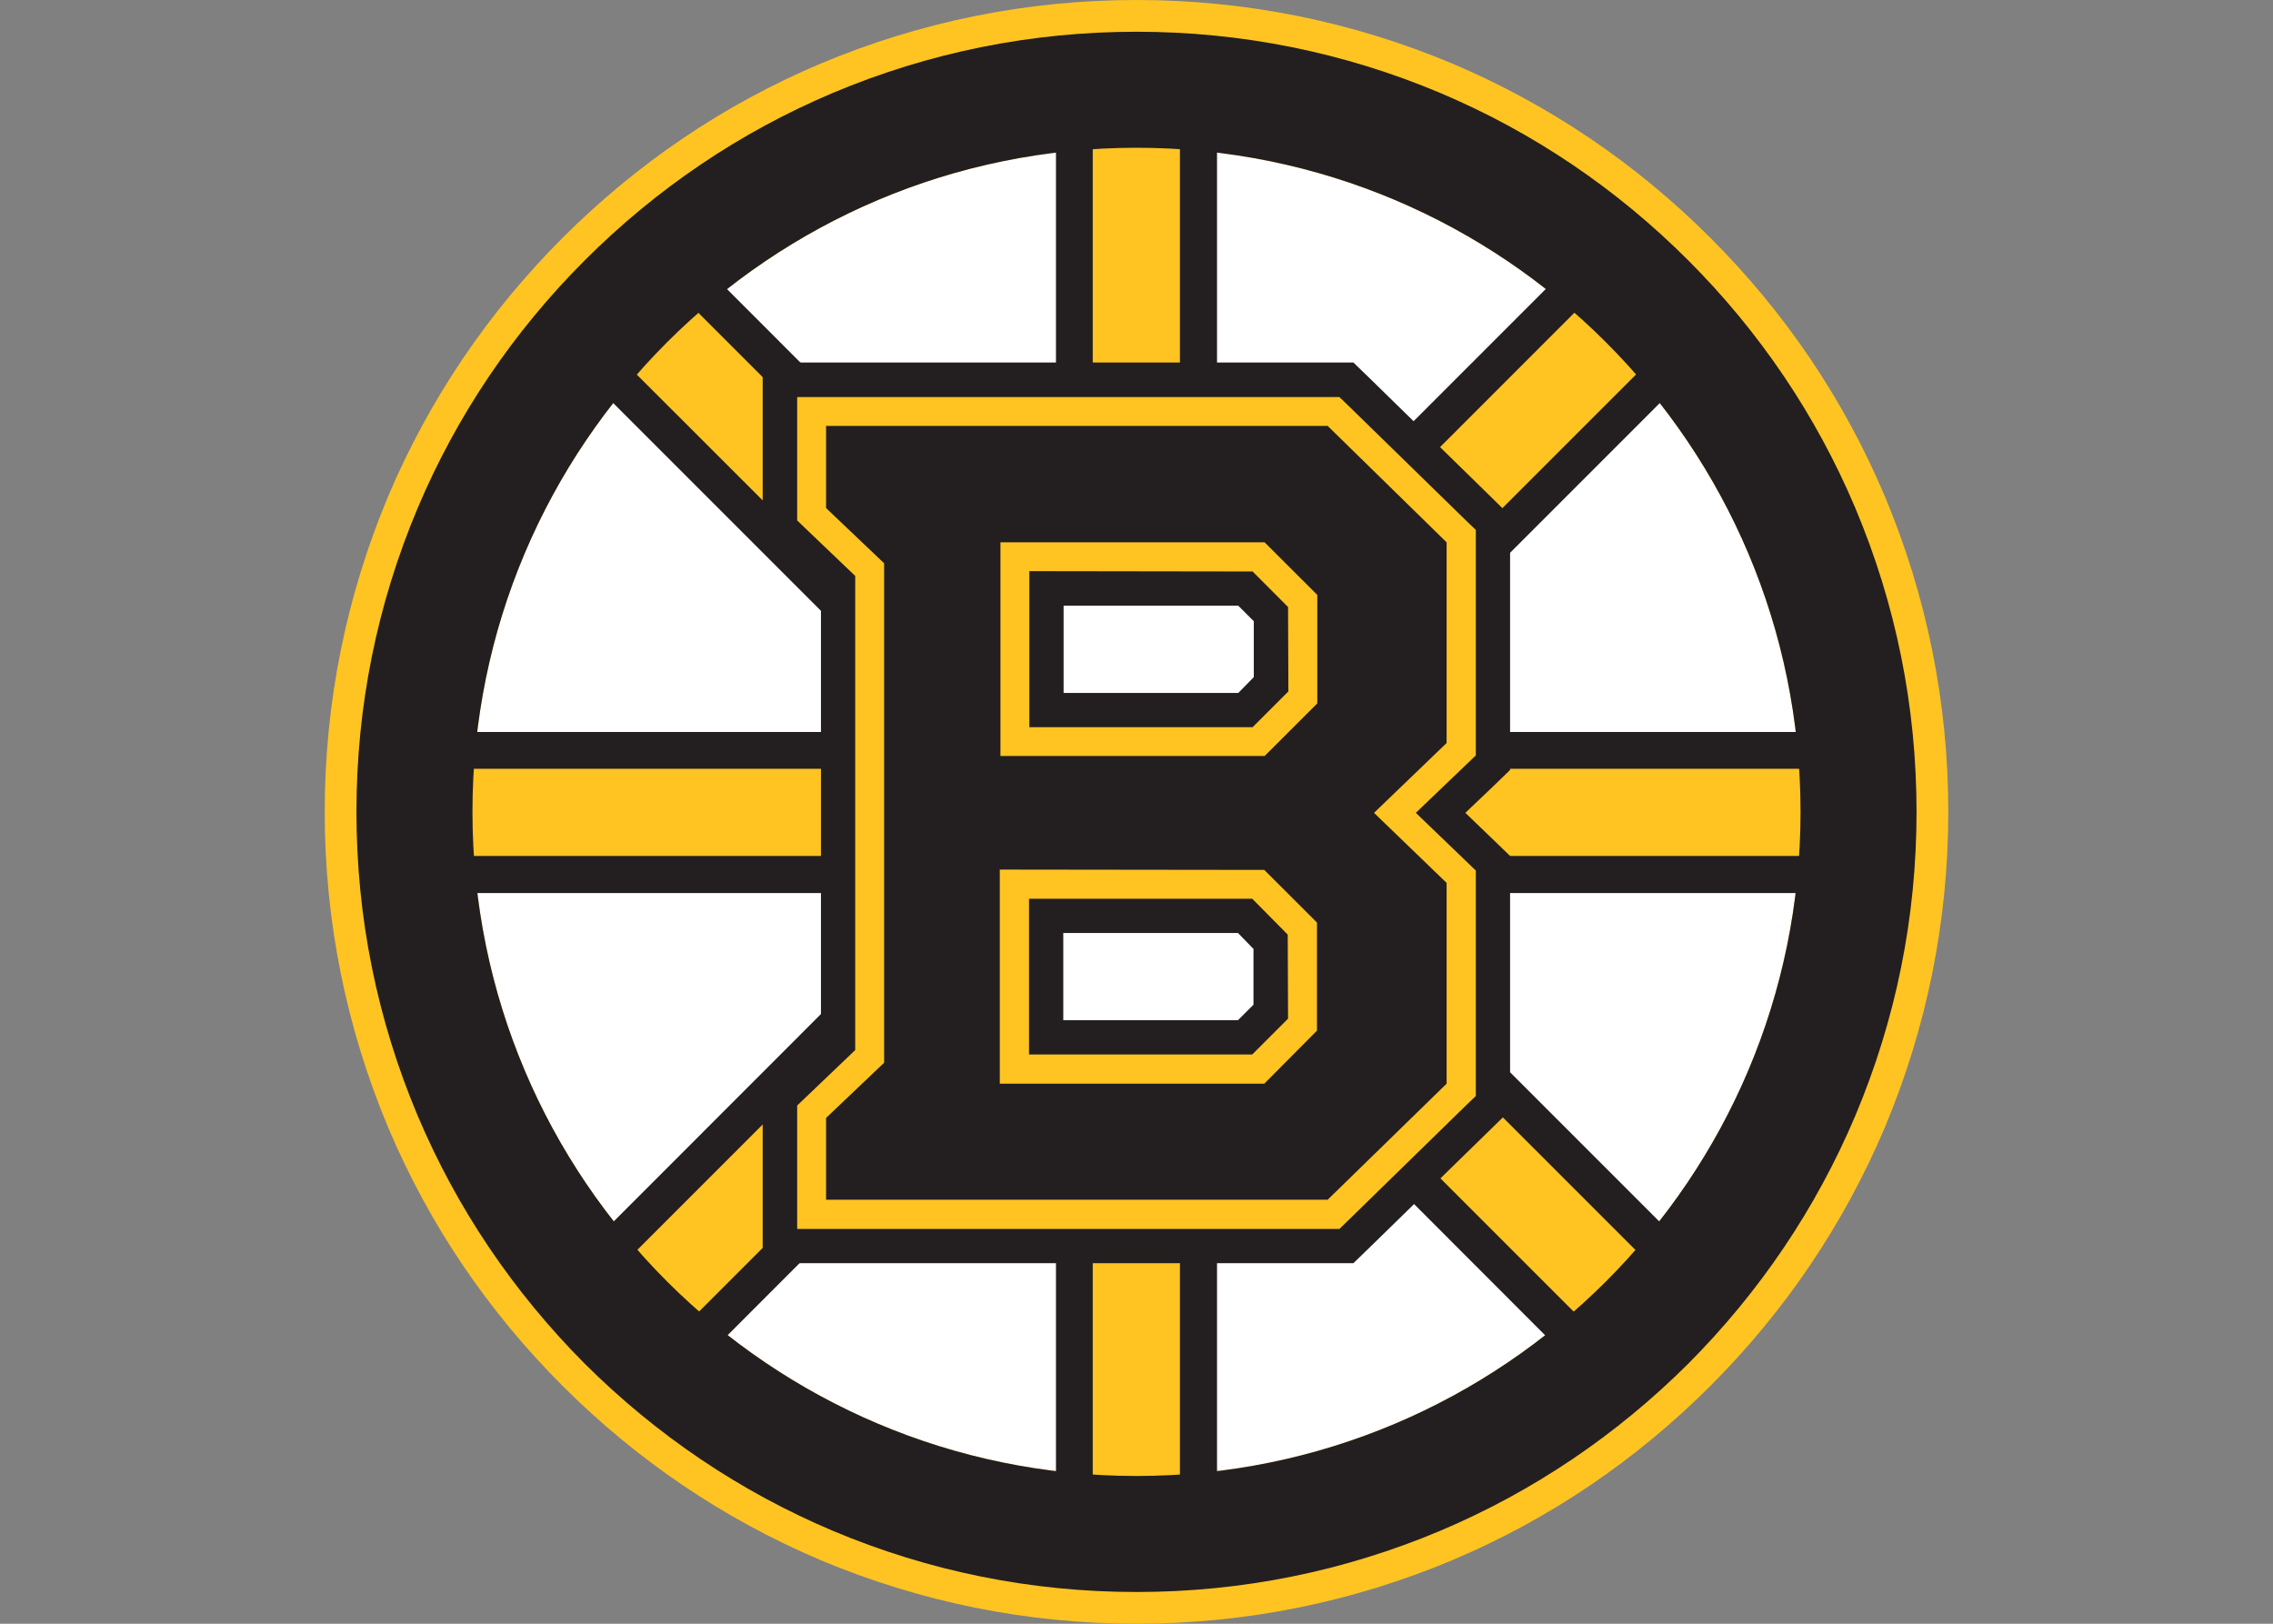 <?xml version="1.0" encoding="UTF-8"?>
<svg xmlns="http://www.w3.org/2000/svg" xmlns:xlink="http://www.w3.org/1999/xlink" width="28pt" height="20pt" viewBox="0 0 28 20" version="1.1">
<rect x="0" y="0" width="28" height="20" fill="#808080" stroke="none"/>
<g id="surface1">
<path style=" stroke:none;fill-rule:nonzero;fill:rgb(100%,100%,100%);fill-opacity:1;" d="M 14 19.09 C 11.574 19.09 9.289 18.145 7.574 16.426 C 5.855 14.711 4.91 12.426 4.91 10 C 4.91 7.574 5.855 5.289 7.574 3.574 C 9.289 1.855 11.574 0.91 14 0.91 C 16.43 0.91 18.711 1.855 20.426 3.574 C 22.145 5.289 23.09 7.574 23.09 10 C 23.09 12.43 22.145 14.711 20.426 16.426 C 18.711 18.145 16.43 19.09 14 19.09 Z M 14 19.09 "/>
<path style=" stroke:none;fill-rule:nonzero;fill:rgb(100%,76.863%,13.333%);fill-opacity:1;" d="M 14 1.82 C 18.516 1.82 22.18 5.484 22.18 10 C 22.18 14.516 18.516 18.18 14 18.18 C 9.484 18.18 5.82 14.516 5.82 10 C 5.82 5.484 9.484 1.82 14 1.82 M 14 0 C 12.652 0 11.34 0.266 10.105 0.785 C 8.914 1.289 7.848 2.012 6.93 2.93 C 6.012 3.848 5.289 4.918 4.785 6.105 C 4.266 7.34 4 8.652 4 10 C 4 11.348 4.266 12.66 4.785 13.895 C 5.289 15.086 6.012 16.152 6.93 17.07 C 7.848 17.988 8.918 18.711 10.105 19.215 C 11.34 19.734 12.652 20 14 20 C 15.348 20 16.66 19.734 17.895 19.215 C 19.086 18.711 20.152 17.988 21.07 17.07 C 21.988 16.152 22.711 15.082 23.215 13.895 C 23.734 12.66 24 11.348 24 10 C 24 8.652 23.734 7.34 23.215 6.105 C 22.711 4.914 21.988 3.848 21.07 2.93 C 20.152 2.012 19.082 1.289 17.895 0.785 C 16.66 0.266 15.348 0 14 0 Z M 14 0 "/>
<path style=" stroke:none;fill-rule:nonzero;fill:rgb(100%,76.863%,13.333%);fill-opacity:1;" d="M 14.762 6.453 L 13.234 6.453 L 13.234 1.012 L 14.762 1.012 Z M 14.762 6.453 "/>
<path style=" stroke:none;fill-rule:nonzero;fill:rgb(13.725%,12.157%,12.549%);fill-opacity:1;" d="M 14.992 0.785 L 14.992 6.68 L 13.008 6.68 L 13.008 0.785 L 14.992 0.785 M 14.535 1.238 L 13.461 1.238 L 13.461 6.223 L 14.535 6.223 Z M 14.535 1.238 "/>
<path style=" stroke:none;fill-rule:nonzero;fill:rgb(100%,76.863%,13.333%);fill-opacity:1;" d="M 14.762 19.004 L 13.234 19.004 L 13.234 13.574 L 14.762 13.574 Z M 14.762 19.004 "/>
<path style=" stroke:none;fill-rule:nonzero;fill:rgb(13.725%,12.157%,12.549%);fill-opacity:1;" d="M 14.992 13.348 L 14.992 19.23 L 13.008 19.23 L 13.008 13.348 L 14.992 13.348 M 14.535 13.805 L 13.461 13.805 L 13.461 18.773 L 14.535 18.773 Z M 14.535 13.805 "/>
<path style=" stroke:none;fill-rule:nonzero;fill:rgb(100%,76.863%,13.333%);fill-opacity:1;" d="M 19.816 16.906 L 16.078 13.164 L 16.453 12.789 L 16.453 12.695 L 16.449 11.379 L 20.898 15.828 Z M 8.18 16.906 L 7.098 15.828 L 12.09 10.836 L 12.09 12.996 Z M 22.992 10.773 L 15.953 10.773 L 15.734 10.551 L 15.668 10.484 L 12.09 10.484 L 12.09 10.773 L 5.004 10.773 L 5.004 9.242 L 12.094 9.242 L 12.094 9.543 L 15.672 9.543 L 15.738 9.477 L 15.969 9.242 L 22.992 9.242 Z M 12.094 9.184 L 7.098 4.188 L 8.18 3.105 L 12.094 7.023 Z M 16.457 8.629 L 16.453 7.328 L 16.453 7.234 L 16.07 6.852 L 19.816 3.105 L 20.898 4.188 Z M 16.457 8.629 "/>
<path style=" stroke:none;fill-rule:nonzero;fill:rgb(13.725%,12.157%,12.549%);fill-opacity:1;" d="M 19.816 2.785 L 21.223 4.188 L 16.395 9.016 L 23.223 9.016 L 23.223 11 L 16.395 11 L 21.223 15.828 L 19.816 17.23 L 15.754 13.164 L 16.223 12.695 L 16.223 11.363 L 15.574 10.715 L 12.316 10.711 L 12.316 13.09 L 8.18 17.23 L 6.777 15.828 L 11.602 11 L 4.777 11 L 4.777 9.016 L 11.605 9.016 L 6.777 4.188 L 8.18 2.785 L 12.324 6.93 L 12.324 9.312 L 15.578 9.312 L 16.227 8.664 L 16.227 7.328 L 15.75 6.852 L 19.816 2.785 M 19.816 3.43 L 16.395 6.852 L 16.547 7.008 L 16.684 7.141 L 16.684 8.082 L 20.578 4.188 Z M 8.18 3.43 L 7.418 4.188 L 11.867 8.633 L 11.867 7.117 Z M 22.766 9.469 L 16.062 9.469 L 15.898 9.637 L 15.766 9.77 L 11.867 9.77 L 11.867 9.469 L 5.23 9.469 L 5.23 10.543 L 11.863 10.543 L 11.863 10.258 L 15.762 10.258 L 16.047 10.543 L 22.766 10.543 Z M 11.863 11.383 L 7.418 15.828 L 8.18 16.586 L 11.863 12.902 Z M 16.68 11.93 L 16.68 12.887 L 16.398 13.168 L 19.816 16.586 L 20.578 15.828 Z M 16.68 11.93 "/>
<path style=" stroke:none;fill-rule:nonzero;fill:rgb(13.725%,12.157%,12.549%);fill-opacity:1;" d="M 16.516 15.168 L 9.785 15.168 L 9.785 13.602 L 9.906 13.488 L 10.5 12.922 L 10.5 7.105 L 9.906 6.539 L 9.785 6.422 L 9.785 4.855 L 16.516 4.855 L 16.629 4.969 L 18.094 6.398 L 18.211 6.516 L 18.211 9.316 L 18.094 9.434 L 17.488 10.012 L 18.094 10.594 L 18.211 10.707 L 18.211 13.512 L 18.094 13.629 L 16.629 15.059 Z M 12.707 12.957 L 15.41 12.957 L 15.832 12.535 L 15.832 11.523 L 15.41 11.105 L 12.707 11.102 Z M 12.711 8.922 L 15.414 8.922 L 15.836 8.5 L 15.836 7.492 L 15.414 7.07 L 12.711 7.07 Z M 12.711 8.922 "/>
<path style=" stroke:none;fill-rule:nonzero;fill:rgb(13.725%,12.157%,12.549%);fill-opacity:1;" d="M 16.355 5.246 L 17.82 6.68 L 17.82 9.152 L 16.926 10.012 L 17.82 10.875 L 17.82 13.348 L 16.355 14.777 L 10.176 14.777 L 10.176 13.77 L 10.891 13.09 L 10.891 6.938 L 10.176 6.258 L 10.176 5.246 L 16.355 5.246 M 12.324 9.312 L 15.578 9.312 L 16.227 8.664 L 16.227 7.328 L 15.578 6.68 L 12.324 6.68 L 12.324 9.312 M 12.316 13.348 L 15.574 13.348 L 16.223 12.695 L 16.223 11.363 L 15.574 10.715 L 12.316 10.711 L 12.316 13.348 M 16.672 4.465 L 9.395 4.465 L 9.395 6.59 L 9.637 6.82 L 10.113 7.273 L 10.113 12.754 L 9.637 13.207 L 9.395 13.438 L 9.395 15.559 L 16.672 15.559 L 16.902 15.336 L 18.367 13.906 L 18.602 13.676 L 18.602 10.543 L 18.363 10.312 L 18.051 10.012 L 18.363 9.715 L 18.602 9.484 L 18.602 6.352 L 18.367 6.121 L 16.902 4.688 Z M 13.102 8.535 L 13.102 7.461 L 15.254 7.461 L 15.445 7.652 L 15.445 8.34 L 15.254 8.535 Z M 13.098 12.566 L 13.098 11.492 L 15.25 11.492 L 15.441 11.688 L 15.441 12.375 L 15.25 12.566 Z M 13.098 12.566 "/>
<path style=" stroke:none;fill-rule:nonzero;fill:rgb(13.725%,12.157%,12.549%);fill-opacity:1;" d="M 16.43 14.957 L 9.996 14.957 L 9.996 13.695 L 10.055 13.641 L 10.715 13.012 L 10.715 7.016 L 10.055 6.387 L 9.996 6.332 L 9.996 5.066 L 16.43 5.066 L 16.48 5.117 L 17.945 6.551 L 18 6.602 L 18 9.227 L 17.945 9.281 L 17.184 10.012 L 17.945 10.746 L 18 10.797 L 18 13.422 L 17.945 13.477 L 16.48 14.906 Z M 12.496 13.168 L 15.5 13.168 L 16.043 12.621 L 16.043 11.438 L 15.5 10.891 L 12.496 10.891 Z M 12.5 9.137 L 15.504 9.137 L 16.047 8.59 L 16.047 7.402 L 15.504 6.859 L 12.5 6.859 Z M 12.5 9.137 "/>
<path style=" stroke:none;fill-rule:nonzero;fill:rgb(100%,76.863%,13.333%);fill-opacity:1;" d="M 16.355 5.246 L 17.82 6.68 L 17.82 9.152 L 16.926 10.012 L 17.82 10.875 L 17.82 13.348 L 16.355 14.777 L 10.176 14.777 L 10.176 13.77 L 10.891 13.09 L 10.891 6.938 L 10.176 6.258 L 10.176 5.246 L 16.355 5.246 M 12.324 9.312 L 15.578 9.312 L 16.227 8.664 L 16.227 7.328 L 15.578 6.68 L 12.324 6.68 L 12.324 9.312 M 12.316 13.348 L 15.574 13.348 L 16.223 12.695 L 16.223 11.363 L 15.574 10.715 L 12.316 10.711 L 12.316 13.348 M 16.5 4.891 L 9.82 4.891 L 9.82 6.41 L 9.93 6.516 L 10.535 7.094 L 10.535 12.934 L 9.93 13.512 L 9.82 13.617 L 9.82 15.137 L 16.5 15.137 L 16.605 15.035 L 18.07 13.605 L 18.18 13.5 L 18.18 10.723 L 18.07 10.617 L 17.441 10.012 L 18.07 9.41 L 18.18 9.305 L 18.18 6.527 L 18.07 6.422 L 16.605 4.992 Z M 12.68 8.957 L 12.68 7.035 L 15.43 7.039 L 15.867 7.477 L 15.871 8.516 L 15.43 8.957 Z M 12.676 12.988 L 12.676 11.07 L 15.426 11.07 L 15.863 11.512 L 15.867 12.547 L 15.426 12.988 Z M 12.676 12.988 "/>
<path style=" stroke:none;fill-rule:nonzero;fill:rgb(13.725%,12.157%,12.549%);fill-opacity:1;" d="M 14 1.82 C 18.516 1.82 22.18 5.484 22.18 10 C 22.18 14.516 18.516 18.18 14 18.18 C 9.484 18.18 5.82 14.516 5.82 10 C 5.82 5.484 9.484 1.82 14 1.82 M 14 0.391 C 12.703 0.391 11.445 0.645 10.258 1.145 C 9.113 1.629 8.086 2.324 7.203 3.207 C 6.324 4.086 5.629 5.113 5.145 6.258 C 4.645 7.445 4.391 8.703 4.391 10 C 4.391 11.297 4.645 12.555 5.145 13.742 C 5.629 14.887 6.324 15.914 7.203 16.797 C 8.086 17.676 9.113 18.371 10.258 18.855 C 11.445 19.355 12.703 19.609 14 19.609 C 15.297 19.609 16.555 19.355 17.742 18.855 C 18.887 18.371 19.914 17.676 20.797 16.797 C 21.676 15.914 22.371 14.887 22.855 13.742 C 23.355 12.555 23.609 11.297 23.609 10 C 23.609 8.703 23.355 7.445 22.855 6.258 C 22.371 5.113 21.676 4.086 20.797 3.207 C 19.914 2.324 18.887 1.629 17.742 1.145 C 16.555 0.645 15.297 0.391 14 0.391 Z M 14 0.391 "/>
</g>
</svg>
